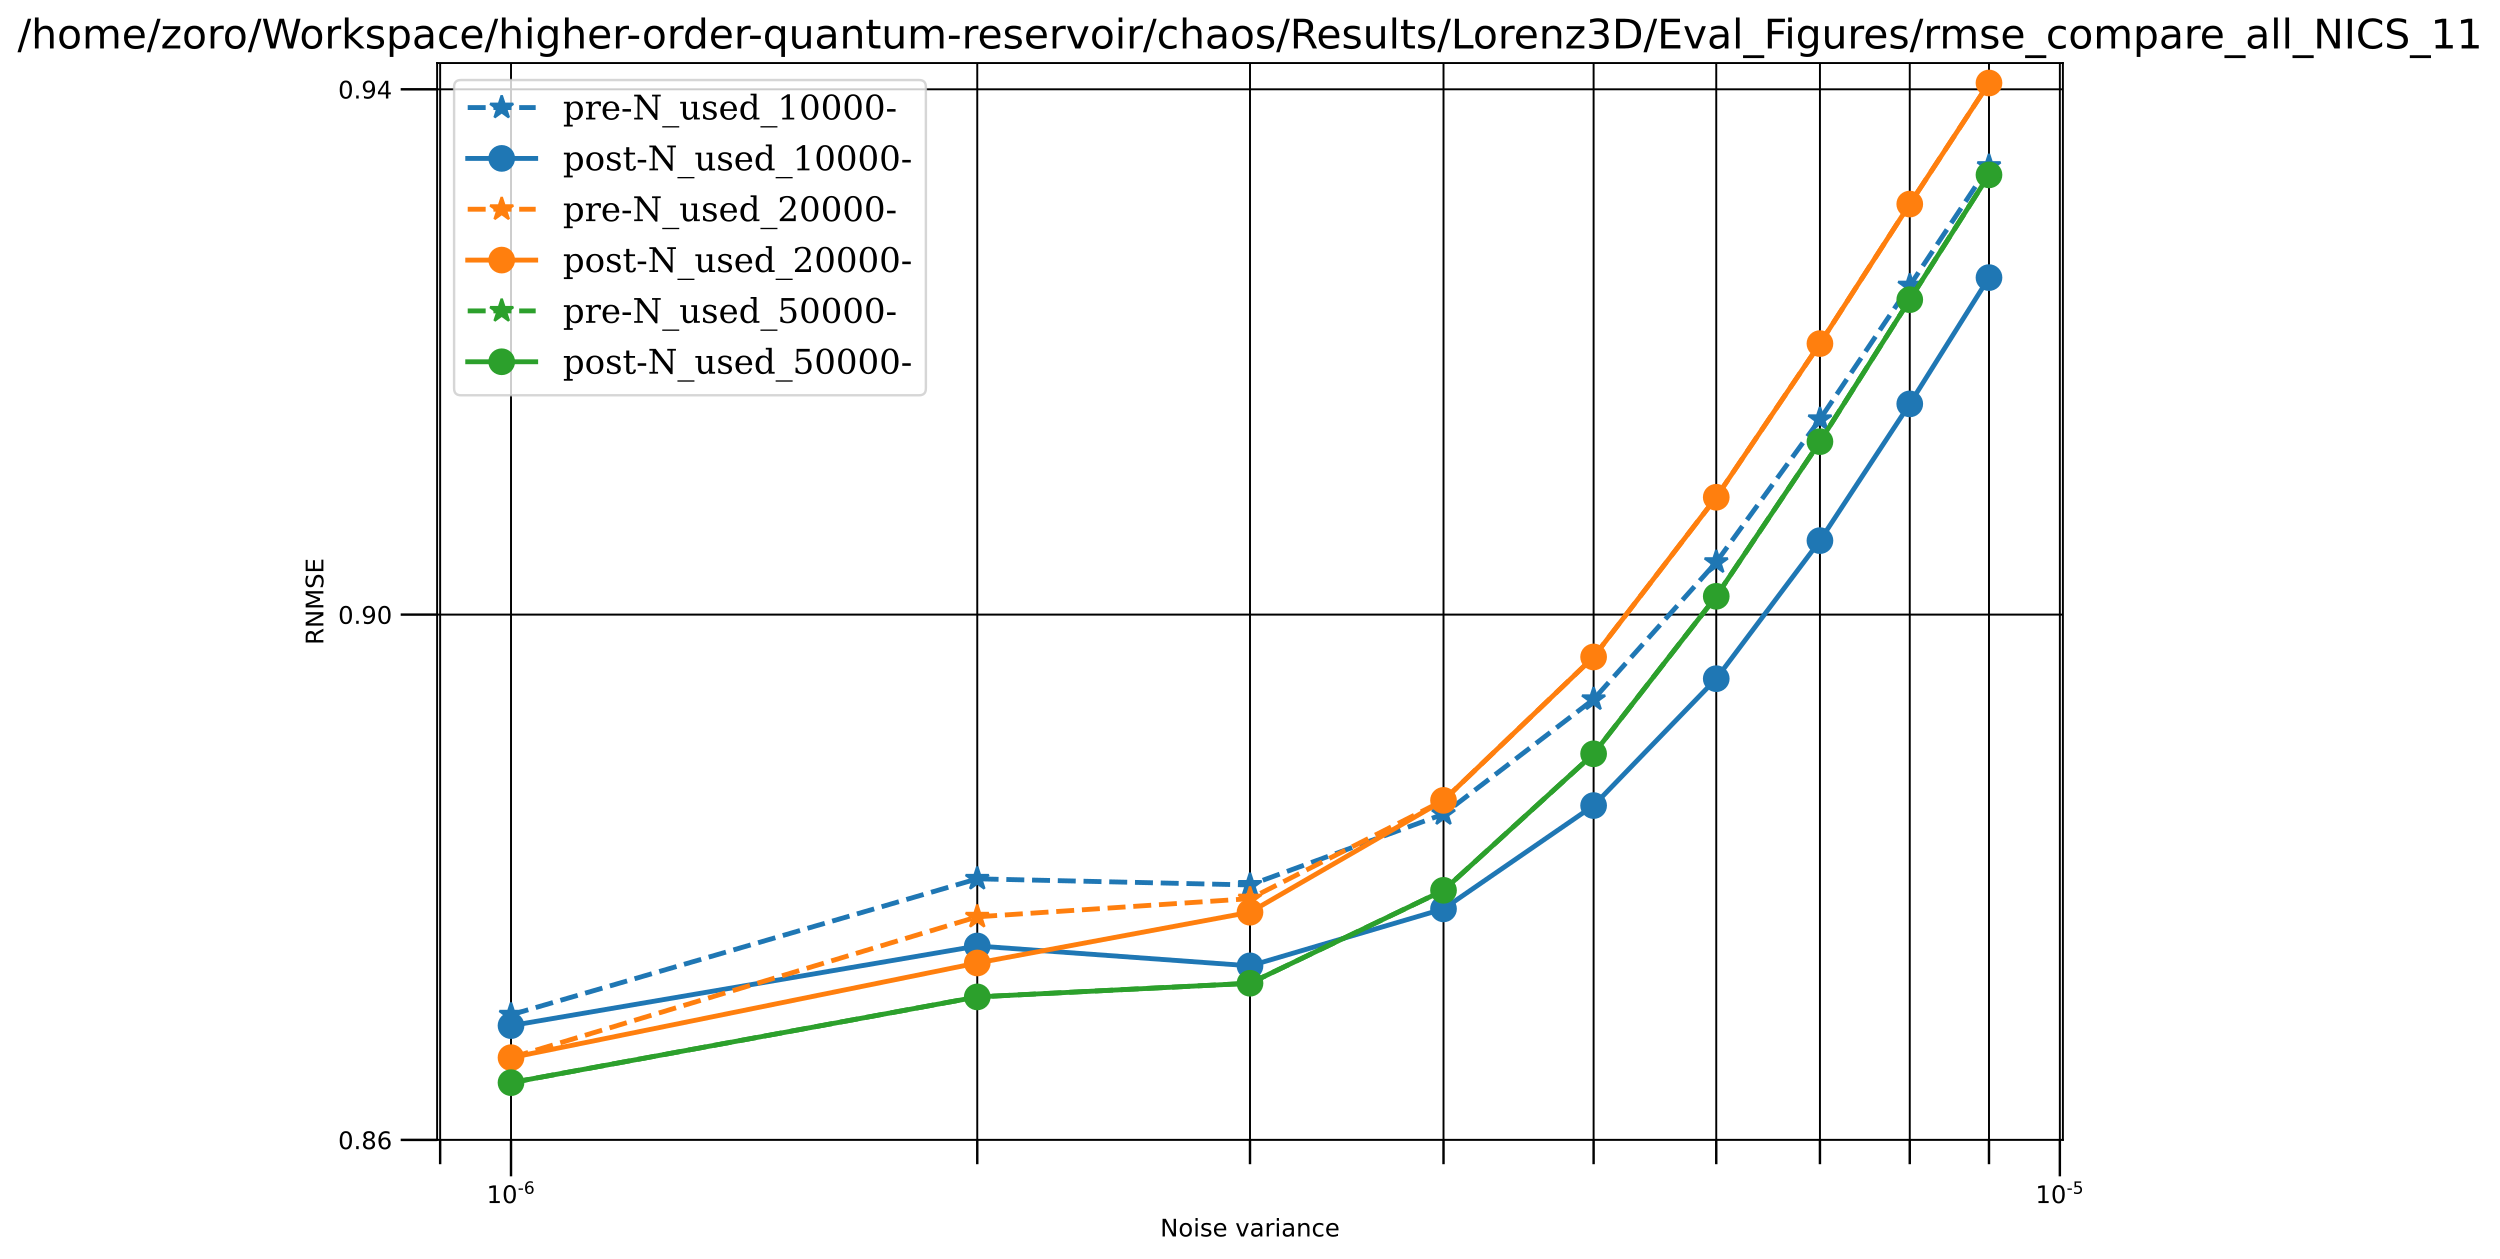 <?xml version="1.0" encoding="utf-8" standalone="no"?>
<!DOCTYPE svg PUBLIC "-//W3C//DTD SVG 1.1//EN"
  "http://www.w3.org/Graphics/SVG/1.1/DTD/svg11.dtd">
<!-- Created with matplotlib (https://matplotlib.org/) -->
<svg height="518.542pt" version="1.1" viewBox="0 0 1029.666 518.542" width="1029.666pt" xmlns="http://www.w3.org/2000/svg" xmlns:xlink="http://www.w3.org/1999/xlink">
 <defs>
  <style type="text/css">
*{stroke-linecap:butt;stroke-linejoin:round;}
  </style>
 </defs>
 <g id="figure_1">
  <g id="patch_1">
   <path d="M 0 518.542 
L 1029.666 518.542 
L 1029.666 0 
L 0 0 
z
" style="fill:#ffffff;"/>
  </g>
  <g id="axes_1">
   <g id="patch_2">
    <path d="M 180.033 469.485 
L 849.633 469.485 
L 849.633 25.965 
L 180.033 25.965 
z
" style="fill:#ffffff;"/>
   </g>
   <g id="matplotlib.axis_1">
    <g id="xtick_1">
     <g id="line2d_1">
      <path clip-path="url(#p8971795398)" d="M 210.469 469.485 
L 210.469 25.965 
" style="fill:none;stroke:#000000;stroke-linecap:square;stroke-width:0.8;"/>
     </g>
     <g id="line2d_2">
      <defs>
       <path d="M 0 0 
L 0 15 
" id="mf79ee8da2d" style="stroke:#000000;"/>
      </defs>
      <g>
       <use style="stroke:#000000;" x="210.469" xlink:href="#mf79ee8da2d" y="469.485"/>
      </g>
     </g>
     <g id="text_1">
      <!-- $\mathdefault{10^{-6}}$ -->
      <defs>
       <path d="M 12.406 8.297 
L 28.516 8.297 
L 28.516 63.922 
L 10.984 60.406 
L 10.984 69.391 
L 28.422 72.906 
L 38.281 72.906 
L 38.281 8.297 
L 54.391 8.297 
L 54.391 0 
L 12.406 0 
z
" id="DejaVuSans-49"/>
       <path d="M 31.781 66.406 
Q 24.172 66.406 20.328 58.906 
Q 16.5 51.422 16.5 36.375 
Q 16.5 21.391 20.328 13.891 
Q 24.172 6.391 31.781 6.391 
Q 39.453 6.391 43.281 13.891 
Q 47.125 21.391 47.125 36.375 
Q 47.125 51.422 43.281 58.906 
Q 39.453 66.406 31.781 66.406 
z
M 31.781 74.219 
Q 44.047 74.219 50.516 64.516 
Q 56.984 54.828 56.984 36.375 
Q 56.984 17.969 50.516 8.266 
Q 44.047 -1.422 31.781 -1.422 
Q 19.531 -1.422 13.062 8.266 
Q 6.594 17.969 6.594 36.375 
Q 6.594 54.828 13.062 64.516 
Q 19.531 74.219 31.781 74.219 
z
" id="DejaVuSans-48"/>
       <path d="M 4.891 31.391 
L 31.203 31.391 
L 31.203 23.391 
L 4.891 23.391 
z
" id="DejaVuSans-45"/>
       <path d="M 33.016 40.375 
Q 26.375 40.375 22.484 35.828 
Q 18.609 31.297 18.609 23.391 
Q 18.609 15.531 22.484 10.953 
Q 26.375 6.391 33.016 6.391 
Q 39.656 6.391 43.531 10.953 
Q 47.406 15.531 47.406 23.391 
Q 47.406 31.297 43.531 35.828 
Q 39.656 40.375 33.016 40.375 
z
M 52.594 71.297 
L 52.594 62.312 
Q 48.875 64.062 45.094 64.984 
Q 41.312 65.922 37.594 65.922 
Q 27.828 65.922 22.672 59.328 
Q 17.531 52.734 16.797 39.406 
Q 19.672 43.656 24.016 45.922 
Q 28.375 48.188 33.594 48.188 
Q 44.578 48.188 50.953 41.516 
Q 57.328 34.859 57.328 23.391 
Q 57.328 12.156 50.688 5.359 
Q 44.047 -1.422 33.016 -1.422 
Q 20.359 -1.422 13.672 8.266 
Q 6.984 17.969 6.984 36.375 
Q 6.984 53.656 15.188 63.938 
Q 23.391 74.219 37.203 74.219 
Q 40.922 74.219 44.703 73.484 
Q 48.484 72.75 52.594 71.297 
z
" id="DejaVuSans-54"/>
      </defs>
      <g transform="translate(200.419 495.584)scale(0.1 -0.1)">
       <use transform="translate(0 0.766)" xlink:href="#DejaVuSans-49"/>
       <use transform="translate(63.623 0.766)" xlink:href="#DejaVuSans-48"/>
       <use transform="translate(128.203 39.047)scale(0.7)" xlink:href="#DejaVuSans-45"/>
       <use transform="translate(153.462 39.047)scale(0.7)" xlink:href="#DejaVuSans-54"/>
      </g>
     </g>
    </g>
    <g id="xtick_2">
     <g id="line2d_3">
      <path clip-path="url(#p8971795398)" d="M 848.386 469.485 
L 848.386 25.965 
" style="fill:none;stroke:#000000;stroke-linecap:square;stroke-width:0.8;"/>
     </g>
     <g id="line2d_4">
      <g>
       <use style="stroke:#000000;" x="848.386" xlink:href="#mf79ee8da2d" y="469.485"/>
      </g>
     </g>
     <g id="text_2">
      <!-- $\mathdefault{10^{-5}}$ -->
      <defs>
       <path d="M 10.797 72.906 
L 49.516 72.906 
L 49.516 64.594 
L 19.828 64.594 
L 19.828 46.734 
Q 21.969 47.469 24.109 47.828 
Q 26.266 48.188 28.422 48.188 
Q 40.625 48.188 47.75 41.5 
Q 54.891 34.812 54.891 23.391 
Q 54.891 11.625 47.562 5.094 
Q 40.234 -1.422 26.906 -1.422 
Q 22.312 -1.422 17.547 -0.641 
Q 12.797 0.141 7.719 1.703 
L 7.719 11.625 
Q 12.109 9.234 16.797 8.062 
Q 21.484 6.891 26.703 6.891 
Q 35.156 6.891 40.078 11.328 
Q 45.016 15.766 45.016 23.391 
Q 45.016 31 40.078 35.438 
Q 35.156 39.891 26.703 39.891 
Q 22.75 39.891 18.812 39.016 
Q 14.891 38.141 10.797 36.281 
z
" id="DejaVuSans-53"/>
      </defs>
      <g transform="translate(838.336 495.584)scale(0.1 -0.1)">
       <use transform="translate(0 0.684)" xlink:href="#DejaVuSans-49"/>
       <use transform="translate(63.623 0.684)" xlink:href="#DejaVuSans-48"/>
       <use transform="translate(128.203 38.966)scale(0.7)" xlink:href="#DejaVuSans-45"/>
       <use transform="translate(153.462 38.966)scale(0.7)" xlink:href="#DejaVuSans-53"/>
      </g>
     </g>
    </g>
    <g id="xtick_3">
     <g id="line2d_5">
      <path clip-path="url(#p8971795398)" d="M 181.28 469.485 
L 181.28 25.965 
" style="fill:none;stroke:#000000;stroke-linecap:square;stroke-width:0.8;"/>
     </g>
     <g id="line2d_6">
      <defs>
       <path d="M 0 0 
L 0 10 
" id="m59d9bbc9e9" style="stroke:#000000;"/>
      </defs>
      <g>
       <use style="stroke:#000000;" x="181.28" xlink:href="#m59d9bbc9e9" y="469.485"/>
      </g>
     </g>
    </g>
    <g id="xtick_4">
     <g id="line2d_7">
      <path clip-path="url(#p8971795398)" d="M 402.501 469.485 
L 402.501 25.965 
" style="fill:none;stroke:#000000;stroke-linecap:square;stroke-width:0.8;"/>
     </g>
     <g id="line2d_8">
      <g>
       <use style="stroke:#000000;" x="402.501" xlink:href="#m59d9bbc9e9" y="469.485"/>
      </g>
     </g>
    </g>
    <g id="xtick_5">
     <g id="line2d_9">
      <path clip-path="url(#p8971795398)" d="M 514.833 469.485 
L 514.833 25.965 
" style="fill:none;stroke:#000000;stroke-linecap:square;stroke-width:0.8;"/>
     </g>
     <g id="line2d_10">
      <g>
       <use style="stroke:#000000;" x="514.833" xlink:href="#m59d9bbc9e9" y="469.485"/>
      </g>
     </g>
    </g>
    <g id="xtick_6">
     <g id="line2d_11">
      <path clip-path="url(#p8971795398)" d="M 594.534 469.485 
L 594.534 25.965 
" style="fill:none;stroke:#000000;stroke-linecap:square;stroke-width:0.8;"/>
     </g>
     <g id="line2d_12">
      <g>
       <use style="stroke:#000000;" x="594.534" xlink:href="#m59d9bbc9e9" y="469.485"/>
      </g>
     </g>
    </g>
    <g id="xtick_7">
     <g id="line2d_13">
      <path clip-path="url(#p8971795398)" d="M 656.354 469.485 
L 656.354 25.965 
" style="fill:none;stroke:#000000;stroke-linecap:square;stroke-width:0.8;"/>
     </g>
     <g id="line2d_14">
      <g>
       <use style="stroke:#000000;" x="656.354" xlink:href="#m59d9bbc9e9" y="469.485"/>
      </g>
     </g>
    </g>
    <g id="xtick_8">
     <g id="line2d_15">
      <path clip-path="url(#p8971795398)" d="M 706.865 469.485 
L 706.865 25.965 
" style="fill:none;stroke:#000000;stroke-linecap:square;stroke-width:0.8;"/>
     </g>
     <g id="line2d_16">
      <g>
       <use style="stroke:#000000;" x="706.865" xlink:href="#m59d9bbc9e9" y="469.485"/>
      </g>
     </g>
    </g>
    <g id="xtick_9">
     <g id="line2d_17">
      <path clip-path="url(#p8971795398)" d="M 749.572 469.485 
L 749.572 25.965 
" style="fill:none;stroke:#000000;stroke-linecap:square;stroke-width:0.8;"/>
     </g>
     <g id="line2d_18">
      <g>
       <use style="stroke:#000000;" x="749.572" xlink:href="#m59d9bbc9e9" y="469.485"/>
      </g>
     </g>
    </g>
    <g id="xtick_10">
     <g id="line2d_19">
      <path clip-path="url(#p8971795398)" d="M 786.566 469.485 
L 786.566 25.965 
" style="fill:none;stroke:#000000;stroke-linecap:square;stroke-width:0.8;"/>
     </g>
     <g id="line2d_20">
      <g>
       <use style="stroke:#000000;" x="786.566" xlink:href="#m59d9bbc9e9" y="469.485"/>
      </g>
     </g>
    </g>
    <g id="xtick_11">
     <g id="line2d_21">
      <path clip-path="url(#p8971795398)" d="M 819.197 469.485 
L 819.197 25.965 
" style="fill:none;stroke:#000000;stroke-linecap:square;stroke-width:0.8;"/>
     </g>
     <g id="line2d_22">
      <g>
       <use style="stroke:#000000;" x="819.197" xlink:href="#m59d9bbc9e9" y="469.485"/>
      </g>
     </g>
    </g>
    <g id="text_3">
     <!-- Noise variance -->
     <defs>
      <path d="M 9.812 72.906 
L 23.094 72.906 
L 55.422 11.922 
L 55.422 72.906 
L 64.984 72.906 
L 64.984 0 
L 51.703 0 
L 19.391 60.984 
L 19.391 0 
L 9.812 0 
z
" id="DejaVuSans-78"/>
      <path d="M 30.609 48.391 
Q 23.391 48.391 19.188 42.75 
Q 14.984 37.109 14.984 27.297 
Q 14.984 17.484 19.156 11.844 
Q 23.344 6.203 30.609 6.203 
Q 37.797 6.203 41.984 11.859 
Q 46.188 17.531 46.188 27.297 
Q 46.188 37.016 41.984 42.703 
Q 37.797 48.391 30.609 48.391 
z
M 30.609 56 
Q 42.328 56 49.016 48.375 
Q 55.719 40.766 55.719 27.297 
Q 55.719 13.875 49.016 6.219 
Q 42.328 -1.422 30.609 -1.422 
Q 18.844 -1.422 12.172 6.219 
Q 5.516 13.875 5.516 27.297 
Q 5.516 40.766 12.172 48.375 
Q 18.844 56 30.609 56 
z
" id="DejaVuSans-111"/>
      <path d="M 9.422 54.688 
L 18.406 54.688 
L 18.406 0 
L 9.422 0 
z
M 9.422 75.984 
L 18.406 75.984 
L 18.406 64.594 
L 9.422 64.594 
z
" id="DejaVuSans-105"/>
      <path d="M 44.281 53.078 
L 44.281 44.578 
Q 40.484 46.531 36.375 47.5 
Q 32.281 48.484 27.875 48.484 
Q 21.188 48.484 17.844 46.438 
Q 14.5 44.391 14.5 40.281 
Q 14.5 37.156 16.891 35.375 
Q 19.281 33.594 26.516 31.984 
L 29.594 31.297 
Q 39.156 29.25 43.188 25.516 
Q 47.219 21.781 47.219 15.094 
Q 47.219 7.469 41.188 3.016 
Q 35.156 -1.422 24.609 -1.422 
Q 20.219 -1.422 15.453 -0.562 
Q 10.688 0.297 5.422 2 
L 5.422 11.281 
Q 10.406 8.688 15.234 7.391 
Q 20.062 6.109 24.812 6.109 
Q 31.156 6.109 34.562 8.281 
Q 37.984 10.453 37.984 14.406 
Q 37.984 18.062 35.516 20.016 
Q 33.062 21.969 24.703 23.781 
L 21.578 24.516 
Q 13.234 26.266 9.516 29.906 
Q 5.812 33.547 5.812 39.891 
Q 5.812 47.609 11.281 51.797 
Q 16.75 56 26.812 56 
Q 31.781 56 36.172 55.266 
Q 40.578 54.547 44.281 53.078 
z
" id="DejaVuSans-115"/>
      <path d="M 56.203 29.594 
L 56.203 25.203 
L 14.891 25.203 
Q 15.484 15.922 20.484 11.062 
Q 25.484 6.203 34.422 6.203 
Q 39.594 6.203 44.453 7.469 
Q 49.312 8.734 54.109 11.281 
L 54.109 2.781 
Q 49.266 0.734 44.188 -0.344 
Q 39.109 -1.422 33.891 -1.422 
Q 20.797 -1.422 13.156 6.188 
Q 5.516 13.812 5.516 26.812 
Q 5.516 40.234 12.766 48.109 
Q 20.016 56 32.328 56 
Q 43.359 56 49.781 48.891 
Q 56.203 41.797 56.203 29.594 
z
M 47.219 32.234 
Q 47.125 39.594 43.094 43.984 
Q 39.062 48.391 32.422 48.391 
Q 24.906 48.391 20.391 44.141 
Q 15.875 39.891 15.188 32.172 
z
" id="DejaVuSans-101"/>
      <path id="DejaVuSans-32"/>
      <path d="M 2.984 54.688 
L 12.5 54.688 
L 29.594 8.797 
L 46.688 54.688 
L 56.203 54.688 
L 35.688 0 
L 23.484 0 
z
" id="DejaVuSans-118"/>
      <path d="M 34.281 27.484 
Q 23.391 27.484 19.188 25 
Q 14.984 22.516 14.984 16.5 
Q 14.984 11.719 18.141 8.906 
Q 21.297 6.109 26.703 6.109 
Q 34.188 6.109 38.703 11.406 
Q 43.219 16.703 43.219 25.484 
L 43.219 27.484 
z
M 52.203 31.203 
L 52.203 0 
L 43.219 0 
L 43.219 8.297 
Q 40.141 3.328 35.547 0.953 
Q 30.953 -1.422 24.312 -1.422 
Q 15.922 -1.422 10.953 3.297 
Q 6 8.016 6 15.922 
Q 6 25.141 12.172 29.828 
Q 18.359 34.516 30.609 34.516 
L 43.219 34.516 
L 43.219 35.406 
Q 43.219 41.609 39.141 45 
Q 35.062 48.391 27.688 48.391 
Q 23 48.391 18.547 47.266 
Q 14.109 46.141 10.016 43.891 
L 10.016 52.203 
Q 14.938 54.109 19.578 55.047 
Q 24.219 56 28.609 56 
Q 40.484 56 46.344 49.844 
Q 52.203 43.703 52.203 31.203 
z
" id="DejaVuSans-97"/>
      <path d="M 41.109 46.297 
Q 39.594 47.172 37.812 47.578 
Q 36.031 48 33.891 48 
Q 26.266 48 22.188 43.047 
Q 18.109 38.094 18.109 28.812 
L 18.109 0 
L 9.078 0 
L 9.078 54.688 
L 18.109 54.688 
L 18.109 46.188 
Q 20.953 51.172 25.484 53.578 
Q 30.031 56 36.531 56 
Q 37.453 56 38.578 55.875 
Q 39.703 55.766 41.062 55.516 
z
" id="DejaVuSans-114"/>
      <path d="M 54.891 33.016 
L 54.891 0 
L 45.906 0 
L 45.906 32.719 
Q 45.906 40.484 42.875 44.328 
Q 39.844 48.188 33.797 48.188 
Q 26.516 48.188 22.312 43.547 
Q 18.109 38.922 18.109 30.906 
L 18.109 0 
L 9.078 0 
L 9.078 54.688 
L 18.109 54.688 
L 18.109 46.188 
Q 21.344 51.125 25.703 53.562 
Q 30.078 56 35.797 56 
Q 45.219 56 50.047 50.172 
Q 54.891 44.344 54.891 33.016 
z
" id="DejaVuSans-110"/>
      <path d="M 48.781 52.594 
L 48.781 44.188 
Q 44.969 46.297 41.141 47.344 
Q 37.312 48.391 33.406 48.391 
Q 24.656 48.391 19.812 42.844 
Q 14.984 37.312 14.984 27.297 
Q 14.984 17.281 19.812 11.734 
Q 24.656 6.203 33.406 6.203 
Q 37.312 6.203 41.141 7.25 
Q 44.969 8.297 48.781 10.406 
L 48.781 2.094 
Q 45.016 0.344 40.984 -0.531 
Q 36.969 -1.422 32.422 -1.422 
Q 20.062 -1.422 12.781 6.344 
Q 5.516 14.109 5.516 27.297 
Q 5.516 40.672 12.859 48.328 
Q 20.219 56 33.016 56 
Q 37.156 56 41.109 55.141 
Q 45.062 54.297 48.781 52.594 
z
" id="DejaVuSans-99"/>
     </defs>
     <g transform="translate(477.847 509.262)scale(0.1 -0.1)">
      <use xlink:href="#DejaVuSans-78"/>
      <use x="74.805" xlink:href="#DejaVuSans-111"/>
      <use x="135.986" xlink:href="#DejaVuSans-105"/>
      <use x="163.77" xlink:href="#DejaVuSans-115"/>
      <use x="215.869" xlink:href="#DejaVuSans-101"/>
      <use x="277.393" xlink:href="#DejaVuSans-32"/>
      <use x="309.18" xlink:href="#DejaVuSans-118"/>
      <use x="368.359" xlink:href="#DejaVuSans-97"/>
      <use x="429.639" xlink:href="#DejaVuSans-114"/>
      <use x="470.752" xlink:href="#DejaVuSans-105"/>
      <use x="498.535" xlink:href="#DejaVuSans-97"/>
      <use x="559.814" xlink:href="#DejaVuSans-110"/>
      <use x="623.193" xlink:href="#DejaVuSans-99"/>
      <use x="678.174" xlink:href="#DejaVuSans-101"/>
     </g>
    </g>
   </g>
   <g id="matplotlib.axis_2">
    <g id="ytick_1">
     <g id="line2d_23">
      <path clip-path="url(#p8971795398)" d="M 180.033 469.485 
L 849.633 469.485 
" style="fill:none;stroke:#000000;stroke-linecap:square;stroke-width:0.8;"/>
     </g>
     <g id="line2d_24">
      <defs>
       <path d="M 0 0 
L -15 0 
" id="me513287f5c" style="stroke:#000000;"/>
      </defs>
      <g>
       <use style="stroke:#000000;" x="180.033" xlink:href="#me513287f5c" y="469.485"/>
      </g>
     </g>
     <g id="text_4">
      <!-- 0.86 -->
      <defs>
       <path d="M 10.688 12.406 
L 21 12.406 
L 21 0 
L 10.688 0 
z
" id="DejaVuSans-46"/>
       <path d="M 31.781 34.625 
Q 24.75 34.625 20.719 30.859 
Q 16.703 27.094 16.703 20.516 
Q 16.703 13.922 20.719 10.156 
Q 24.75 6.391 31.781 6.391 
Q 38.812 6.391 42.859 10.172 
Q 46.922 13.969 46.922 20.516 
Q 46.922 27.094 42.891 30.859 
Q 38.875 34.625 31.781 34.625 
z
M 21.922 38.812 
Q 15.578 40.375 12.031 44.719 
Q 8.5 49.078 8.5 55.328 
Q 8.5 64.062 14.719 69.141 
Q 20.953 74.219 31.781 74.219 
Q 42.672 74.219 48.875 69.141 
Q 55.078 64.062 55.078 55.328 
Q 55.078 49.078 51.531 44.719 
Q 48 40.375 41.703 38.812 
Q 48.828 37.156 52.797 32.312 
Q 56.781 27.484 56.781 20.516 
Q 56.781 9.906 50.312 4.234 
Q 43.844 -1.422 31.781 -1.422 
Q 19.734 -1.422 13.25 4.234 
Q 6.781 9.906 6.781 20.516 
Q 6.781 27.484 10.781 32.312 
Q 14.797 37.156 21.922 38.812 
z
M 18.312 54.391 
Q 18.312 48.734 21.844 45.562 
Q 25.391 42.391 31.781 42.391 
Q 38.141 42.391 41.719 45.562 
Q 45.312 48.734 45.312 54.391 
Q 45.312 60.062 41.719 63.234 
Q 38.141 66.406 31.781 66.406 
Q 25.391 66.406 21.844 63.234 
Q 18.312 60.062 18.312 54.391 
z
" id="DejaVuSans-56"/>
      </defs>
      <g transform="translate(139.267 473.285)scale(0.1 -0.1)">
       <use xlink:href="#DejaVuSans-48"/>
       <use x="63.623" xlink:href="#DejaVuSans-46"/>
       <use x="95.41" xlink:href="#DejaVuSans-56"/>
       <use x="159.033" xlink:href="#DejaVuSans-54"/>
      </g>
     </g>
    </g>
    <g id="ytick_2">
     <g id="line2d_25">
      <path clip-path="url(#p8971795398)" d="M 180.033 253.134 
L 849.633 253.134 
" style="fill:none;stroke:#000000;stroke-linecap:square;stroke-width:0.8;"/>
     </g>
     <g id="line2d_26">
      <g>
       <use style="stroke:#000000;" x="180.033" xlink:href="#me513287f5c" y="253.134"/>
      </g>
     </g>
     <g id="text_5">
      <!-- 0.90 -->
      <defs>
       <path d="M 10.984 1.516 
L 10.984 10.5 
Q 14.703 8.734 18.5 7.812 
Q 22.312 6.891 25.984 6.891 
Q 35.75 6.891 40.891 13.453 
Q 46.047 20.016 46.781 33.406 
Q 43.953 29.203 39.594 26.953 
Q 35.25 24.703 29.984 24.703 
Q 19.047 24.703 12.672 31.312 
Q 6.297 37.938 6.297 49.422 
Q 6.297 60.641 12.938 67.422 
Q 19.578 74.219 30.609 74.219 
Q 43.266 74.219 49.922 64.516 
Q 56.594 54.828 56.594 36.375 
Q 56.594 19.141 48.406 8.859 
Q 40.234 -1.422 26.422 -1.422 
Q 22.703 -1.422 18.891 -0.688 
Q 15.094 0.047 10.984 1.516 
z
M 30.609 32.422 
Q 37.25 32.422 41.125 36.953 
Q 45.016 41.5 45.016 49.422 
Q 45.016 57.281 41.125 61.844 
Q 37.25 66.406 30.609 66.406 
Q 23.969 66.406 20.094 61.844 
Q 16.219 57.281 16.219 49.422 
Q 16.219 41.5 20.094 36.953 
Q 23.969 32.422 30.609 32.422 
z
" id="DejaVuSans-57"/>
      </defs>
      <g transform="translate(139.267 256.933)scale(0.1 -0.1)">
       <use xlink:href="#DejaVuSans-48"/>
       <use x="63.623" xlink:href="#DejaVuSans-46"/>
       <use x="95.41" xlink:href="#DejaVuSans-57"/>
       <use x="159.033" xlink:href="#DejaVuSans-48"/>
      </g>
     </g>
    </g>
    <g id="ytick_3">
     <g id="line2d_27">
      <path clip-path="url(#p8971795398)" d="M 180.033 36.783 
L 849.633 36.783 
" style="fill:none;stroke:#000000;stroke-linecap:square;stroke-width:0.8;"/>
     </g>
     <g id="line2d_28">
      <g>
       <use style="stroke:#000000;" x="180.033" xlink:href="#me513287f5c" y="36.783"/>
      </g>
     </g>
     <g id="text_6">
      <!-- 0.94 -->
      <defs>
       <path d="M 37.797 64.312 
L 12.891 25.391 
L 37.797 25.391 
z
M 35.203 72.906 
L 47.609 72.906 
L 47.609 25.391 
L 58.016 25.391 
L 58.016 17.188 
L 47.609 17.188 
L 47.609 0 
L 37.797 0 
L 37.797 17.188 
L 4.891 17.188 
L 4.891 26.703 
z
" id="DejaVuSans-52"/>
      </defs>
      <g transform="translate(139.267 40.582)scale(0.1 -0.1)">
       <use xlink:href="#DejaVuSans-48"/>
       <use x="63.623" xlink:href="#DejaVuSans-46"/>
       <use x="95.41" xlink:href="#DejaVuSans-57"/>
       <use x="159.033" xlink:href="#DejaVuSans-52"/>
      </g>
     </g>
    </g>
    <g id="text_7">
     <!-- RNMSE -->
     <defs>
      <path d="M 44.391 34.188 
Q 47.562 33.109 50.562 29.594 
Q 53.562 26.078 56.594 19.922 
L 66.609 0 
L 56 0 
L 46.688 18.703 
Q 43.062 26.031 39.672 28.422 
Q 36.281 30.812 30.422 30.812 
L 19.672 30.812 
L 19.672 0 
L 9.812 0 
L 9.812 72.906 
L 32.078 72.906 
Q 44.578 72.906 50.734 67.672 
Q 56.891 62.453 56.891 51.906 
Q 56.891 45.016 53.688 40.469 
Q 50.484 35.938 44.391 34.188 
z
M 19.672 64.797 
L 19.672 38.922 
L 32.078 38.922 
Q 39.203 38.922 42.844 42.219 
Q 46.484 45.516 46.484 51.906 
Q 46.484 58.297 42.844 61.547 
Q 39.203 64.797 32.078 64.797 
z
" id="DejaVuSans-82"/>
      <path d="M 9.812 72.906 
L 24.516 72.906 
L 43.109 23.297 
L 61.812 72.906 
L 76.516 72.906 
L 76.516 0 
L 66.891 0 
L 66.891 64.016 
L 48.094 14.016 
L 38.188 14.016 
L 19.391 64.016 
L 19.391 0 
L 9.812 0 
z
" id="DejaVuSans-77"/>
      <path d="M 53.516 70.516 
L 53.516 60.891 
Q 47.906 63.578 42.922 64.891 
Q 37.938 66.219 33.297 66.219 
Q 25.25 66.219 20.875 63.094 
Q 16.5 59.969 16.5 54.203 
Q 16.5 49.359 19.406 46.891 
Q 22.312 44.438 30.422 42.922 
L 36.375 41.703 
Q 47.406 39.594 52.656 34.297 
Q 57.906 29 57.906 20.125 
Q 57.906 9.516 50.797 4.047 
Q 43.703 -1.422 29.984 -1.422 
Q 24.812 -1.422 18.969 -0.25 
Q 13.141 0.922 6.891 3.219 
L 6.891 13.375 
Q 12.891 10.016 18.656 8.297 
Q 24.422 6.594 29.984 6.594 
Q 38.422 6.594 43.016 9.906 
Q 47.609 13.234 47.609 19.391 
Q 47.609 24.75 44.312 27.781 
Q 41.016 30.812 33.5 32.328 
L 27.484 33.5 
Q 16.453 35.688 11.516 40.375 
Q 6.594 45.062 6.594 53.422 
Q 6.594 63.094 13.406 68.656 
Q 20.219 74.219 32.172 74.219 
Q 37.312 74.219 42.625 73.281 
Q 47.953 72.359 53.516 70.516 
z
" id="DejaVuSans-83"/>
      <path d="M 9.812 72.906 
L 55.906 72.906 
L 55.906 64.594 
L 19.672 64.594 
L 19.672 43.016 
L 54.391 43.016 
L 54.391 34.719 
L 19.672 34.719 
L 19.672 8.297 
L 56.781 8.297 
L 56.781 0 
L 9.812 0 
z
" id="DejaVuSans-69"/>
     </defs>
     <g transform="translate(133.188 265.588)rotate(-90)scale(0.1 -0.1)">
      <use xlink:href="#DejaVuSans-82"/>
      <use x="69.482" xlink:href="#DejaVuSans-78"/>
      <use x="144.287" xlink:href="#DejaVuSans-77"/>
      <use x="230.566" xlink:href="#DejaVuSans-83"/>
      <use x="294.043" xlink:href="#DejaVuSans-69"/>
     </g>
    </g>
   </g>
   <g id="line2d_29">
    <path clip-path="url(#p8971795398)" d="M 210.469 417.948 
L 402.501 361.96 
L 514.833 364.489 
L 594.534 335.292 
L 656.354 288.012 
L 706.865 231.545 
L 749.572 172.685 
L 786.566 117.639 
L 819.197 68.412 
" style="fill:none;stroke:#1f77b4;stroke-dasharray:7.4,3.2;stroke-dashoffset:0;stroke-width:2;"/>
    <defs>
     <path d="M 0 -5 
L -1.123 -1.545 
L -4.755 -1.545 
L -1.816 0.59 
L -2.939 4.045 
L -0 1.91 
L 2.939 4.045 
L 1.816 0.59 
L 4.755 -1.545 
L 1.123 -1.545 
z
" id="m672a57e7e4" style="stroke:#1f77b4;stroke-linejoin:bevel;"/>
    </defs>
    <g clip-path="url(#p8971795398)">
     <use style="fill:#1f77b4;stroke:#1f77b4;stroke-linejoin:bevel;" x="210.469" xlink:href="#m672a57e7e4" y="417.948"/>
     <use style="fill:#1f77b4;stroke:#1f77b4;stroke-linejoin:bevel;" x="402.501" xlink:href="#m672a57e7e4" y="361.96"/>
     <use style="fill:#1f77b4;stroke:#1f77b4;stroke-linejoin:bevel;" x="514.833" xlink:href="#m672a57e7e4" y="364.489"/>
     <use style="fill:#1f77b4;stroke:#1f77b4;stroke-linejoin:bevel;" x="594.534" xlink:href="#m672a57e7e4" y="335.292"/>
     <use style="fill:#1f77b4;stroke:#1f77b4;stroke-linejoin:bevel;" x="656.354" xlink:href="#m672a57e7e4" y="288.012"/>
     <use style="fill:#1f77b4;stroke:#1f77b4;stroke-linejoin:bevel;" x="706.865" xlink:href="#m672a57e7e4" y="231.545"/>
     <use style="fill:#1f77b4;stroke:#1f77b4;stroke-linejoin:bevel;" x="749.572" xlink:href="#m672a57e7e4" y="172.685"/>
     <use style="fill:#1f77b4;stroke:#1f77b4;stroke-linejoin:bevel;" x="786.566" xlink:href="#m672a57e7e4" y="117.639"/>
     <use style="fill:#1f77b4;stroke:#1f77b4;stroke-linejoin:bevel;" x="819.197" xlink:href="#m672a57e7e4" y="68.412"/>
    </g>
   </g>
   <g id="line2d_30">
    <path clip-path="url(#p8971795398)" d="M 210.469 422.421 
L 402.501 389.616 
L 514.833 397.804 
L 594.534 374.338 
L 656.354 331.787 
L 706.865 279.531 
L 749.572 222.664 
L 786.566 166.348 
L 819.197 114.334 
" style="fill:none;stroke:#1f77b4;stroke-linecap:square;stroke-width:2;"/>
    <defs>
     <path d="M 0 5 
C 1.326 5 2.598 4.473 3.536 3.536 
C 4.473 2.598 5 1.326 5 0 
C 5 -1.326 4.473 -2.598 3.536 -3.536 
C 2.598 -4.473 1.326 -5 0 -5 
C -1.326 -5 -2.598 -4.473 -3.536 -3.536 
C -4.473 -2.598 -5 -1.326 -5 0 
C -5 1.326 -4.473 2.598 -3.536 3.536 
C -2.598 4.473 -1.326 5 0 5 
z
" id="m3dc7cff0db" style="stroke:#1f77b4;"/>
    </defs>
    <g clip-path="url(#p8971795398)">
     <use style="fill:#1f77b4;stroke:#1f77b4;" x="210.469" xlink:href="#m3dc7cff0db" y="422.421"/>
     <use style="fill:#1f77b4;stroke:#1f77b4;" x="402.501" xlink:href="#m3dc7cff0db" y="389.616"/>
     <use style="fill:#1f77b4;stroke:#1f77b4;" x="514.833" xlink:href="#m3dc7cff0db" y="397.804"/>
     <use style="fill:#1f77b4;stroke:#1f77b4;" x="594.534" xlink:href="#m3dc7cff0db" y="374.338"/>
     <use style="fill:#1f77b4;stroke:#1f77b4;" x="656.354" xlink:href="#m3dc7cff0db" y="331.787"/>
     <use style="fill:#1f77b4;stroke:#1f77b4;" x="706.865" xlink:href="#m3dc7cff0db" y="279.531"/>
     <use style="fill:#1f77b4;stroke:#1f77b4;" x="749.572" xlink:href="#m3dc7cff0db" y="222.664"/>
     <use style="fill:#1f77b4;stroke:#1f77b4;" x="786.566" xlink:href="#m3dc7cff0db" y="166.348"/>
     <use style="fill:#1f77b4;stroke:#1f77b4;" x="819.197" xlink:href="#m3dc7cff0db" y="114.334"/>
    </g>
   </g>
   <g id="line2d_31">
    <path clip-path="url(#p8971795398)" d="M 210.469 435.614 
L 402.501 377.598 
L 514.833 370.126 
L 594.534 329.655 
L 656.354 270.579 
L 706.865 204.805 
L 749.572 141.515 
L 786.566 84.046 
L 819.197 34.183 
" style="fill:none;stroke:#ff7f0e;stroke-dasharray:7.4,3.2;stroke-dashoffset:0;stroke-width:2;"/>
    <defs>
     <path d="M 0 -5 
L -1.123 -1.545 
L -4.755 -1.545 
L -1.816 0.59 
L -2.939 4.045 
L -0 1.91 
L 2.939 4.045 
L 1.816 0.59 
L 4.755 -1.545 
L 1.123 -1.545 
z
" id="m520cc7beac" style="stroke:#ff7f0e;stroke-linejoin:bevel;"/>
    </defs>
    <g clip-path="url(#p8971795398)">
     <use style="fill:#ff7f0e;stroke:#ff7f0e;stroke-linejoin:bevel;" x="210.469" xlink:href="#m520cc7beac" y="435.614"/>
     <use style="fill:#ff7f0e;stroke:#ff7f0e;stroke-linejoin:bevel;" x="402.501" xlink:href="#m520cc7beac" y="377.598"/>
     <use style="fill:#ff7f0e;stroke:#ff7f0e;stroke-linejoin:bevel;" x="514.833" xlink:href="#m520cc7beac" y="370.126"/>
     <use style="fill:#ff7f0e;stroke:#ff7f0e;stroke-linejoin:bevel;" x="594.534" xlink:href="#m520cc7beac" y="329.655"/>
     <use style="fill:#ff7f0e;stroke:#ff7f0e;stroke-linejoin:bevel;" x="656.354" xlink:href="#m520cc7beac" y="270.579"/>
     <use style="fill:#ff7f0e;stroke:#ff7f0e;stroke-linejoin:bevel;" x="706.865" xlink:href="#m520cc7beac" y="204.805"/>
     <use style="fill:#ff7f0e;stroke:#ff7f0e;stroke-linejoin:bevel;" x="749.572" xlink:href="#m520cc7beac" y="141.515"/>
     <use style="fill:#ff7f0e;stroke:#ff7f0e;stroke-linejoin:bevel;" x="786.566" xlink:href="#m520cc7beac" y="84.046"/>
     <use style="fill:#ff7f0e;stroke:#ff7f0e;stroke-linejoin:bevel;" x="819.197" xlink:href="#m520cc7beac" y="34.183"/>
    </g>
   </g>
   <g id="line2d_32">
    <path clip-path="url(#p8971795398)" d="M 210.469 435.614 
L 402.501 396.619 
L 514.833 375.715 
L 594.534 329.655 
L 656.354 270.579 
L 706.865 204.805 
L 749.572 141.515 
L 786.566 84.046 
L 819.197 34.183 
" style="fill:none;stroke:#ff7f0e;stroke-linecap:square;stroke-width:2;"/>
    <defs>
     <path d="M 0 5 
C 1.326 5 2.598 4.473 3.536 3.536 
C 4.473 2.598 5 1.326 5 0 
C 5 -1.326 4.473 -2.598 3.536 -3.536 
C 2.598 -4.473 1.326 -5 0 -5 
C -1.326 -5 -2.598 -4.473 -3.536 -3.536 
C -4.473 -2.598 -5 -1.326 -5 0 
C -5 1.326 -4.473 2.598 -3.536 3.536 
C -2.598 4.473 -1.326 5 0 5 
z
" id="m9d92ffad8c" style="stroke:#ff7f0e;"/>
    </defs>
    <g clip-path="url(#p8971795398)">
     <use style="fill:#ff7f0e;stroke:#ff7f0e;" x="210.469" xlink:href="#m9d92ffad8c" y="435.614"/>
     <use style="fill:#ff7f0e;stroke:#ff7f0e;" x="402.501" xlink:href="#m9d92ffad8c" y="396.619"/>
     <use style="fill:#ff7f0e;stroke:#ff7f0e;" x="514.833" xlink:href="#m9d92ffad8c" y="375.715"/>
     <use style="fill:#ff7f0e;stroke:#ff7f0e;" x="594.534" xlink:href="#m9d92ffad8c" y="329.655"/>
     <use style="fill:#ff7f0e;stroke:#ff7f0e;" x="656.354" xlink:href="#m9d92ffad8c" y="270.579"/>
     <use style="fill:#ff7f0e;stroke:#ff7f0e;" x="706.865" xlink:href="#m9d92ffad8c" y="204.805"/>
     <use style="fill:#ff7f0e;stroke:#ff7f0e;" x="749.572" xlink:href="#m9d92ffad8c" y="141.515"/>
     <use style="fill:#ff7f0e;stroke:#ff7f0e;" x="786.566" xlink:href="#m9d92ffad8c" y="84.046"/>
     <use style="fill:#ff7f0e;stroke:#ff7f0e;" x="819.197" xlink:href="#m9d92ffad8c" y="34.183"/>
    </g>
   </g>
   <g id="line2d_33">
    <path clip-path="url(#p8971795398)" d="M 210.469 445.911 
L 402.501 410.593 
L 514.833 404.97 
L 594.534 366.696 
L 656.354 310.467 
L 706.865 245.602 
L 749.572 181.909 
L 786.566 123.429 
L 819.197 72.029 
" style="fill:none;stroke:#2ca02c;stroke-dasharray:7.4,3.2;stroke-dashoffset:0;stroke-width:2;"/>
    <defs>
     <path d="M 0 -5 
L -1.123 -1.545 
L -4.755 -1.545 
L -1.816 0.59 
L -2.939 4.045 
L -0 1.91 
L 2.939 4.045 
L 1.816 0.59 
L 4.755 -1.545 
L 1.123 -1.545 
z
" id="me62bcd1f58" style="stroke:#2ca02c;stroke-linejoin:bevel;"/>
    </defs>
    <g clip-path="url(#p8971795398)">
     <use style="fill:#2ca02c;stroke:#2ca02c;stroke-linejoin:bevel;" x="210.469" xlink:href="#me62bcd1f58" y="445.911"/>
     <use style="fill:#2ca02c;stroke:#2ca02c;stroke-linejoin:bevel;" x="402.501" xlink:href="#me62bcd1f58" y="410.593"/>
     <use style="fill:#2ca02c;stroke:#2ca02c;stroke-linejoin:bevel;" x="514.833" xlink:href="#me62bcd1f58" y="404.97"/>
     <use style="fill:#2ca02c;stroke:#2ca02c;stroke-linejoin:bevel;" x="594.534" xlink:href="#me62bcd1f58" y="366.696"/>
     <use style="fill:#2ca02c;stroke:#2ca02c;stroke-linejoin:bevel;" x="656.354" xlink:href="#me62bcd1f58" y="310.467"/>
     <use style="fill:#2ca02c;stroke:#2ca02c;stroke-linejoin:bevel;" x="706.865" xlink:href="#me62bcd1f58" y="245.602"/>
     <use style="fill:#2ca02c;stroke:#2ca02c;stroke-linejoin:bevel;" x="749.572" xlink:href="#me62bcd1f58" y="181.909"/>
     <use style="fill:#2ca02c;stroke:#2ca02c;stroke-linejoin:bevel;" x="786.566" xlink:href="#me62bcd1f58" y="123.429"/>
     <use style="fill:#2ca02c;stroke:#2ca02c;stroke-linejoin:bevel;" x="819.197" xlink:href="#me62bcd1f58" y="72.029"/>
    </g>
   </g>
   <g id="line2d_34">
    <path clip-path="url(#p8971795398)" d="M 210.469 445.911 
L 402.501 410.593 
L 514.833 404.97 
L 594.534 366.696 
L 656.354 310.467 
L 706.865 245.602 
L 749.572 181.909 
L 786.566 123.429 
L 819.197 72.029 
" style="fill:none;stroke:#2ca02c;stroke-linecap:square;stroke-width:2;"/>
    <defs>
     <path d="M 0 5 
C 1.326 5 2.598 4.473 3.536 3.536 
C 4.473 2.598 5 1.326 5 0 
C 5 -1.326 4.473 -2.598 3.536 -3.536 
C 2.598 -4.473 1.326 -5 0 -5 
C -1.326 -5 -2.598 -4.473 -3.536 -3.536 
C -4.473 -2.598 -5 -1.326 -5 0 
C -5 1.326 -4.473 2.598 -3.536 3.536 
C -2.598 4.473 -1.326 5 0 5 
z
" id="m6cd7b442c6" style="stroke:#2ca02c;"/>
    </defs>
    <g clip-path="url(#p8971795398)">
     <use style="fill:#2ca02c;stroke:#2ca02c;" x="210.469" xlink:href="#m6cd7b442c6" y="445.911"/>
     <use style="fill:#2ca02c;stroke:#2ca02c;" x="402.501" xlink:href="#m6cd7b442c6" y="410.593"/>
     <use style="fill:#2ca02c;stroke:#2ca02c;" x="514.833" xlink:href="#m6cd7b442c6" y="404.97"/>
     <use style="fill:#2ca02c;stroke:#2ca02c;" x="594.534" xlink:href="#m6cd7b442c6" y="366.696"/>
     <use style="fill:#2ca02c;stroke:#2ca02c;" x="656.354" xlink:href="#m6cd7b442c6" y="310.467"/>
     <use style="fill:#2ca02c;stroke:#2ca02c;" x="706.865" xlink:href="#m6cd7b442c6" y="245.602"/>
     <use style="fill:#2ca02c;stroke:#2ca02c;" x="749.572" xlink:href="#m6cd7b442c6" y="181.909"/>
     <use style="fill:#2ca02c;stroke:#2ca02c;" x="786.566" xlink:href="#m6cd7b442c6" y="123.429"/>
     <use style="fill:#2ca02c;stroke:#2ca02c;" x="819.197" xlink:href="#m6cd7b442c6" y="72.029"/>
    </g>
   </g>
   <g id="patch_3">
    <path d="M 180.033 469.485 
L 180.033 25.965 
" style="fill:none;stroke:#000000;stroke-linecap:square;stroke-linejoin:miter;stroke-width:0.8;"/>
   </g>
   <g id="patch_4">
    <path d="M 849.633 469.485 
L 849.633 25.965 
" style="fill:none;stroke:#000000;stroke-linecap:square;stroke-linejoin:miter;stroke-width:0.8;"/>
   </g>
   <g id="patch_5">
    <path d="M 180.033 469.485 
L 849.633 469.485 
" style="fill:none;stroke:#000000;stroke-linecap:square;stroke-linejoin:miter;stroke-width:0.8;"/>
   </g>
   <g id="patch_6">
    <path d="M 180.033 25.965 
L 849.633 25.965 
" style="fill:none;stroke:#000000;stroke-linecap:square;stroke-linejoin:miter;stroke-width:0.8;"/>
   </g>
   <g id="text_8">
    <!-- /home/zoro/Workspace/higher-order-quantum-reservoir/chaos/Results/Lorenz3D/Eval_Figures/rmse_compare_all_NICS_11 -->
    <defs>
     <path d="M 25.391 72.906 
L 33.688 72.906 
L 8.297 -9.281 
L 0 -9.281 
z
" id="DejaVuSans-47"/>
     <path d="M 54.891 33.016 
L 54.891 0 
L 45.906 0 
L 45.906 32.719 
Q 45.906 40.484 42.875 44.328 
Q 39.844 48.188 33.797 48.188 
Q 26.516 48.188 22.312 43.547 
Q 18.109 38.922 18.109 30.906 
L 18.109 0 
L 9.078 0 
L 9.078 75.984 
L 18.109 75.984 
L 18.109 46.188 
Q 21.344 51.125 25.703 53.562 
Q 30.078 56 35.797 56 
Q 45.219 56 50.047 50.172 
Q 54.891 44.344 54.891 33.016 
z
" id="DejaVuSans-104"/>
     <path d="M 52 44.188 
Q 55.375 50.25 60.062 53.125 
Q 64.75 56 71.094 56 
Q 79.641 56 84.281 50.016 
Q 88.922 44.047 88.922 33.016 
L 88.922 0 
L 79.891 0 
L 79.891 32.719 
Q 79.891 40.578 77.094 44.375 
Q 74.312 48.188 68.609 48.188 
Q 61.625 48.188 57.562 43.547 
Q 53.516 38.922 53.516 30.906 
L 53.516 0 
L 44.484 0 
L 44.484 32.719 
Q 44.484 40.625 41.703 44.406 
Q 38.922 48.188 33.109 48.188 
Q 26.219 48.188 22.156 43.531 
Q 18.109 38.875 18.109 30.906 
L 18.109 0 
L 9.078 0 
L 9.078 54.688 
L 18.109 54.688 
L 18.109 46.188 
Q 21.188 51.219 25.484 53.609 
Q 29.781 56 35.688 56 
Q 41.656 56 45.828 52.969 
Q 50 49.953 52 44.188 
z
" id="DejaVuSans-109"/>
     <path d="M 5.516 54.688 
L 48.188 54.688 
L 48.188 46.484 
L 14.406 7.172 
L 48.188 7.172 
L 48.188 0 
L 4.297 0 
L 4.297 8.203 
L 38.094 47.516 
L 5.516 47.516 
z
" id="DejaVuSans-122"/>
     <path d="M 3.328 72.906 
L 13.281 72.906 
L 28.609 11.281 
L 43.891 72.906 
L 54.984 72.906 
L 70.312 11.281 
L 85.594 72.906 
L 95.609 72.906 
L 77.297 0 
L 64.891 0 
L 49.516 63.281 
L 33.984 0 
L 21.578 0 
z
" id="DejaVuSans-87"/>
     <path d="M 9.078 75.984 
L 18.109 75.984 
L 18.109 31.109 
L 44.922 54.688 
L 56.391 54.688 
L 27.391 29.109 
L 57.625 0 
L 45.906 0 
L 18.109 26.703 
L 18.109 0 
L 9.078 0 
z
" id="DejaVuSans-107"/>
     <path d="M 18.109 8.203 
L 18.109 -20.797 
L 9.078 -20.797 
L 9.078 54.688 
L 18.109 54.688 
L 18.109 46.391 
Q 20.953 51.266 25.266 53.625 
Q 29.594 56 35.594 56 
Q 45.562 56 51.781 48.094 
Q 58.016 40.188 58.016 27.297 
Q 58.016 14.406 51.781 6.484 
Q 45.562 -1.422 35.594 -1.422 
Q 29.594 -1.422 25.266 0.953 
Q 20.953 3.328 18.109 8.203 
z
M 48.688 27.297 
Q 48.688 37.203 44.609 42.844 
Q 40.531 48.484 33.406 48.484 
Q 26.266 48.484 22.188 42.844 
Q 18.109 37.203 18.109 27.297 
Q 18.109 17.391 22.188 11.75 
Q 26.266 6.109 33.406 6.109 
Q 40.531 6.109 44.609 11.75 
Q 48.688 17.391 48.688 27.297 
z
" id="DejaVuSans-112"/>
     <path d="M 45.406 27.984 
Q 45.406 37.75 41.375 43.109 
Q 37.359 48.484 30.078 48.484 
Q 22.859 48.484 18.828 43.109 
Q 14.797 37.75 14.797 27.984 
Q 14.797 18.266 18.828 12.891 
Q 22.859 7.516 30.078 7.516 
Q 37.359 7.516 41.375 12.891 
Q 45.406 18.266 45.406 27.984 
z
M 54.391 6.781 
Q 54.391 -7.172 48.188 -13.984 
Q 42 -20.797 29.203 -20.797 
Q 24.469 -20.797 20.266 -20.094 
Q 16.062 -19.391 12.109 -17.922 
L 12.109 -9.188 
Q 16.062 -11.328 19.922 -12.344 
Q 23.781 -13.375 27.781 -13.375 
Q 36.625 -13.375 41.016 -8.766 
Q 45.406 -4.156 45.406 5.172 
L 45.406 9.625 
Q 42.625 4.781 38.281 2.391 
Q 33.938 0 27.875 0 
Q 17.828 0 11.672 7.656 
Q 5.516 15.328 5.516 27.984 
Q 5.516 40.672 11.672 48.328 
Q 17.828 56 27.875 56 
Q 33.938 56 38.281 53.609 
Q 42.625 51.219 45.406 46.391 
L 45.406 54.688 
L 54.391 54.688 
z
" id="DejaVuSans-103"/>
     <path d="M 45.406 46.391 
L 45.406 75.984 
L 54.391 75.984 
L 54.391 0 
L 45.406 0 
L 45.406 8.203 
Q 42.578 3.328 38.25 0.953 
Q 33.938 -1.422 27.875 -1.422 
Q 17.969 -1.422 11.734 6.484 
Q 5.516 14.406 5.516 27.297 
Q 5.516 40.188 11.734 48.094 
Q 17.969 56 27.875 56 
Q 33.938 56 38.25 53.625 
Q 42.578 51.266 45.406 46.391 
z
M 14.797 27.297 
Q 14.797 17.391 18.875 11.75 
Q 22.953 6.109 30.078 6.109 
Q 37.203 6.109 41.297 11.75 
Q 45.406 17.391 45.406 27.297 
Q 45.406 37.203 41.297 42.844 
Q 37.203 48.484 30.078 48.484 
Q 22.953 48.484 18.875 42.844 
Q 14.797 37.203 14.797 27.297 
z
" id="DejaVuSans-100"/>
     <path d="M 14.797 27.297 
Q 14.797 17.391 18.875 11.75 
Q 22.953 6.109 30.078 6.109 
Q 37.203 6.109 41.297 11.75 
Q 45.406 17.391 45.406 27.297 
Q 45.406 37.203 41.297 42.844 
Q 37.203 48.484 30.078 48.484 
Q 22.953 48.484 18.875 42.844 
Q 14.797 37.203 14.797 27.297 
z
M 45.406 8.203 
Q 42.578 3.328 38.25 0.953 
Q 33.938 -1.422 27.875 -1.422 
Q 17.969 -1.422 11.734 6.484 
Q 5.516 14.406 5.516 27.297 
Q 5.516 40.188 11.734 48.094 
Q 17.969 56 27.875 56 
Q 33.938 56 38.25 53.625 
Q 42.578 51.266 45.406 46.391 
L 45.406 54.688 
L 54.391 54.688 
L 54.391 -20.797 
L 45.406 -20.797 
z
" id="DejaVuSans-113"/>
     <path d="M 8.5 21.578 
L 8.5 54.688 
L 17.484 54.688 
L 17.484 21.922 
Q 17.484 14.156 20.5 10.266 
Q 23.531 6.391 29.594 6.391 
Q 36.859 6.391 41.078 11.031 
Q 45.312 15.672 45.312 23.688 
L 45.312 54.688 
L 54.297 54.688 
L 54.297 0 
L 45.312 0 
L 45.312 8.406 
Q 42.047 3.422 37.719 1 
Q 33.406 -1.422 27.688 -1.422 
Q 18.266 -1.422 13.375 4.438 
Q 8.5 10.297 8.5 21.578 
z
M 31.109 56 
z
" id="DejaVuSans-117"/>
     <path d="M 18.312 70.219 
L 18.312 54.688 
L 36.812 54.688 
L 36.812 47.703 
L 18.312 47.703 
L 18.312 18.016 
Q 18.312 11.328 20.141 9.422 
Q 21.969 7.516 27.594 7.516 
L 36.812 7.516 
L 36.812 0 
L 27.594 0 
Q 17.188 0 13.234 3.875 
Q 9.281 7.766 9.281 18.016 
L 9.281 47.703 
L 2.688 47.703 
L 2.688 54.688 
L 9.281 54.688 
L 9.281 70.219 
z
" id="DejaVuSans-116"/>
     <path d="M 9.422 75.984 
L 18.406 75.984 
L 18.406 0 
L 9.422 0 
z
" id="DejaVuSans-108"/>
     <path d="M 9.812 72.906 
L 19.672 72.906 
L 19.672 8.297 
L 55.172 8.297 
L 55.172 0 
L 9.812 0 
z
" id="DejaVuSans-76"/>
     <path d="M 40.578 39.312 
Q 47.656 37.797 51.625 33 
Q 55.609 28.219 55.609 21.188 
Q 55.609 10.406 48.188 4.484 
Q 40.766 -1.422 27.094 -1.422 
Q 22.516 -1.422 17.656 -0.516 
Q 12.797 0.391 7.625 2.203 
L 7.625 11.719 
Q 11.719 9.328 16.594 8.109 
Q 21.484 6.891 26.812 6.891 
Q 36.078 6.891 40.938 10.547 
Q 45.797 14.203 45.797 21.188 
Q 45.797 27.641 41.281 31.266 
Q 36.766 34.906 28.719 34.906 
L 20.219 34.906 
L 20.219 43.016 
L 29.109 43.016 
Q 36.375 43.016 40.234 45.922 
Q 44.094 48.828 44.094 54.297 
Q 44.094 59.906 40.109 62.906 
Q 36.141 65.922 28.719 65.922 
Q 24.656 65.922 20.016 65.031 
Q 15.375 64.156 9.812 62.312 
L 9.812 71.094 
Q 15.438 72.656 20.344 73.438 
Q 25.25 74.219 29.594 74.219 
Q 40.828 74.219 47.359 69.109 
Q 53.906 64.016 53.906 55.328 
Q 53.906 49.266 50.438 45.094 
Q 46.969 40.922 40.578 39.312 
z
" id="DejaVuSans-51"/>
     <path d="M 19.672 64.797 
L 19.672 8.109 
L 31.594 8.109 
Q 46.688 8.109 53.688 14.938 
Q 60.688 21.781 60.688 36.531 
Q 60.688 51.172 53.688 57.984 
Q 46.688 64.797 31.594 64.797 
z
M 9.812 72.906 
L 30.078 72.906 
Q 51.266 72.906 61.172 64.094 
Q 71.094 55.281 71.094 36.531 
Q 71.094 17.672 61.125 8.828 
Q 51.172 0 30.078 0 
L 9.812 0 
z
" id="DejaVuSans-68"/>
     <path d="M 50.984 -16.609 
L 50.984 -23.578 
L -0.984 -23.578 
L -0.984 -16.609 
z
" id="DejaVuSans-95"/>
     <path d="M 9.812 72.906 
L 51.703 72.906 
L 51.703 64.594 
L 19.672 64.594 
L 19.672 43.109 
L 48.578 43.109 
L 48.578 34.812 
L 19.672 34.812 
L 19.672 0 
L 9.812 0 
z
" id="DejaVuSans-70"/>
     <path d="M 9.812 72.906 
L 19.672 72.906 
L 19.672 0 
L 9.812 0 
z
" id="DejaVuSans-73"/>
     <path d="M 64.406 67.281 
L 64.406 56.891 
Q 59.422 61.531 53.781 63.812 
Q 48.141 66.109 41.797 66.109 
Q 29.297 66.109 22.656 58.469 
Q 16.016 50.828 16.016 36.375 
Q 16.016 21.969 22.656 14.328 
Q 29.297 6.688 41.797 6.688 
Q 48.141 6.688 53.781 8.984 
Q 59.422 11.281 64.406 15.922 
L 64.406 5.609 
Q 59.234 2.094 53.438 0.328 
Q 47.656 -1.422 41.219 -1.422 
Q 24.656 -1.422 15.125 8.703 
Q 5.609 18.844 5.609 36.375 
Q 5.609 53.953 15.125 64.078 
Q 24.656 74.219 41.219 74.219 
Q 47.75 74.219 53.531 72.484 
Q 59.328 70.75 64.406 67.281 
z
" id="DejaVuSans-67"/>
    </defs>
    <g transform="translate(7.2 19.965)scale(0.168 -0.168)">
     <use xlink:href="#DejaVuSans-47"/>
     <use x="33.691" xlink:href="#DejaVuSans-104"/>
     <use x="97.07" xlink:href="#DejaVuSans-111"/>
     <use x="158.252" xlink:href="#DejaVuSans-109"/>
     <use x="255.664" xlink:href="#DejaVuSans-101"/>
     <use x="317.188" xlink:href="#DejaVuSans-47"/>
     <use x="350.879" xlink:href="#DejaVuSans-122"/>
     <use x="403.369" xlink:href="#DejaVuSans-111"/>
     <use x="464.551" xlink:href="#DejaVuSans-114"/>
     <use x="503.414" xlink:href="#DejaVuSans-111"/>
     <use x="564.596" xlink:href="#DejaVuSans-47"/>
     <use x="598.287" xlink:href="#DejaVuSans-87"/>
     <use x="691.289" xlink:href="#DejaVuSans-111"/>
     <use x="752.471" xlink:href="#DejaVuSans-114"/>
     <use x="793.584" xlink:href="#DejaVuSans-107"/>
     <use x="851.494" xlink:href="#DejaVuSans-115"/>
     <use x="903.594" xlink:href="#DejaVuSans-112"/>
     <use x="967.07" xlink:href="#DejaVuSans-97"/>
     <use x="1028.35" xlink:href="#DejaVuSans-99"/>
     <use x="1083.33" xlink:href="#DejaVuSans-101"/>
     <use x="1144.854" xlink:href="#DejaVuSans-47"/>
     <use x="1178.545" xlink:href="#DejaVuSans-104"/>
     <use x="1241.924" xlink:href="#DejaVuSans-105"/>
     <use x="1269.707" xlink:href="#DejaVuSans-103"/>
     <use x="1333.184" xlink:href="#DejaVuSans-104"/>
     <use x="1396.562" xlink:href="#DejaVuSans-101"/>
     <use x="1458.086" xlink:href="#DejaVuSans-114"/>
     <use x="1492.824" xlink:href="#DejaVuSans-45"/>
     <use x="1530.783" xlink:href="#DejaVuSans-111"/>
     <use x="1591.965" xlink:href="#DejaVuSans-114"/>
     <use x="1631.328" xlink:href="#DejaVuSans-100"/>
     <use x="1694.805" xlink:href="#DejaVuSans-101"/>
     <use x="1756.328" xlink:href="#DejaVuSans-114"/>
     <use x="1791.066" xlink:href="#DejaVuSans-45"/>
     <use x="1827.15" xlink:href="#DejaVuSans-113"/>
     <use x="1890.627" xlink:href="#DejaVuSans-117"/>
     <use x="1954.006" xlink:href="#DejaVuSans-97"/>
     <use x="2015.285" xlink:href="#DejaVuSans-110"/>
     <use x="2078.664" xlink:href="#DejaVuSans-116"/>
     <use x="2117.873" xlink:href="#DejaVuSans-117"/>
     <use x="2181.252" xlink:href="#DejaVuSans-109"/>
     <use x="2278.664" xlink:href="#DejaVuSans-45"/>
     <use x="2314.748" xlink:href="#DejaVuSans-114"/>
     <use x="2353.611" xlink:href="#DejaVuSans-101"/>
     <use x="2415.135" xlink:href="#DejaVuSans-115"/>
     <use x="2467.234" xlink:href="#DejaVuSans-101"/>
     <use x="2528.758" xlink:href="#DejaVuSans-114"/>
     <use x="2569.871" xlink:href="#DejaVuSans-118"/>
     <use x="2629.051" xlink:href="#DejaVuSans-111"/>
     <use x="2690.232" xlink:href="#DejaVuSans-105"/>
     <use x="2718.016" xlink:href="#DejaVuSans-114"/>
     <use x="2759.129" xlink:href="#DejaVuSans-47"/>
     <use x="2792.82" xlink:href="#DejaVuSans-99"/>
     <use x="2847.801" xlink:href="#DejaVuSans-104"/>
     <use x="2911.18" xlink:href="#DejaVuSans-97"/>
     <use x="2972.459" xlink:href="#DejaVuSans-111"/>
     <use x="3033.641" xlink:href="#DejaVuSans-115"/>
     <use x="3085.74" xlink:href="#DejaVuSans-47"/>
     <use x="3119.432" xlink:href="#DejaVuSans-82"/>
     <use x="3184.414" xlink:href="#DejaVuSans-101"/>
     <use x="3245.938" xlink:href="#DejaVuSans-115"/>
     <use x="3298.037" xlink:href="#DejaVuSans-117"/>
     <use x="3361.416" xlink:href="#DejaVuSans-108"/>
     <use x="3389.199" xlink:href="#DejaVuSans-116"/>
     <use x="3428.408" xlink:href="#DejaVuSans-115"/>
     <use x="3480.508" xlink:href="#DejaVuSans-47"/>
     <use x="3514.199" xlink:href="#DejaVuSans-76"/>
     <use x="3568.162" xlink:href="#DejaVuSans-111"/>
     <use x="3629.344" xlink:href="#DejaVuSans-114"/>
     <use x="3668.207" xlink:href="#DejaVuSans-101"/>
     <use x="3729.73" xlink:href="#DejaVuSans-110"/>
     <use x="3793.109" xlink:href="#DejaVuSans-122"/>
     <use x="3845.6" xlink:href="#DejaVuSans-51"/>
     <use x="3909.223" xlink:href="#DejaVuSans-68"/>
     <use x="3986.225" xlink:href="#DejaVuSans-47"/>
     <use x="4019.916" xlink:href="#DejaVuSans-69"/>
     <use x="4083.1" xlink:href="#DejaVuSans-118"/>
     <use x="4142.279" xlink:href="#DejaVuSans-97"/>
     <use x="4203.559" xlink:href="#DejaVuSans-108"/>
     <use x="4231.342" xlink:href="#DejaVuSans-95"/>
     <use x="4281.342" xlink:href="#DejaVuSans-70"/>
     <use x="4331.611" xlink:href="#DejaVuSans-105"/>
     <use x="4359.395" xlink:href="#DejaVuSans-103"/>
     <use x="4422.871" xlink:href="#DejaVuSans-117"/>
     <use x="4486.25" xlink:href="#DejaVuSans-114"/>
     <use x="4525.113" xlink:href="#DejaVuSans-101"/>
     <use x="4586.637" xlink:href="#DejaVuSans-115"/>
     <use x="4638.736" xlink:href="#DejaVuSans-47"/>
     <use x="4672.428" xlink:href="#DejaVuSans-114"/>
     <use x="4711.791" xlink:href="#DejaVuSans-109"/>
     <use x="4809.203" xlink:href="#DejaVuSans-115"/>
     <use x="4861.303" xlink:href="#DejaVuSans-101"/>
     <use x="4922.826" xlink:href="#DejaVuSans-95"/>
     <use x="4972.826" xlink:href="#DejaVuSans-99"/>
     <use x="5027.807" xlink:href="#DejaVuSans-111"/>
     <use x="5088.988" xlink:href="#DejaVuSans-109"/>
     <use x="5186.4" xlink:href="#DejaVuSans-112"/>
     <use x="5249.877" xlink:href="#DejaVuSans-97"/>
     <use x="5311.156" xlink:href="#DejaVuSans-114"/>
     <use x="5350.02" xlink:href="#DejaVuSans-101"/>
     <use x="5411.543" xlink:href="#DejaVuSans-95"/>
     <use x="5461.543" xlink:href="#DejaVuSans-97"/>
     <use x="5522.822" xlink:href="#DejaVuSans-108"/>
     <use x="5550.605" xlink:href="#DejaVuSans-108"/>
     <use x="5578.389" xlink:href="#DejaVuSans-95"/>
     <use x="5628.389" xlink:href="#DejaVuSans-78"/>
     <use x="5703.193" xlink:href="#DejaVuSans-73"/>
     <use x="5732.686" xlink:href="#DejaVuSans-67"/>
     <use x="5802.51" xlink:href="#DejaVuSans-83"/>
     <use x="5865.986" xlink:href="#DejaVuSans-95"/>
     <use x="5915.986" xlink:href="#DejaVuSans-49"/>
     <use x="5979.609" xlink:href="#DejaVuSans-49"/>
    </g>
   </g>
   <g id="legend_1">
    <g id="patch_7">
     <path d="M 189.833 162.798 
L 378.533 162.798 
Q 381.333 162.798 381.333 159.998 
L 381.333 35.765 
Q 381.333 32.965 378.533 32.965 
L 189.833 32.965 
Q 187.033 32.965 187.033 35.765 
L 187.033 159.998 
Q 187.033 162.798 189.833 162.798 
z
" style="fill:#ffffff;opacity:0.8;stroke:#cccccc;stroke-linejoin:miter;"/>
    </g>
    <g id="line2d_35">
     <path d="M 192.633 44.303 
L 220.633 44.303 
" style="fill:none;stroke:#1f77b4;stroke-dasharray:7.4,3.2;stroke-dashoffset:0;stroke-width:2;"/>
    </g>
    <g id="line2d_36">
     <g>
      <use style="fill:#1f77b4;stroke:#1f77b4;stroke-linejoin:bevel;" x="206.633" xlink:href="#m672a57e7e4" y="44.303"/>
     </g>
    </g>
    <g id="text_9">
     <!-- pre-N_used_10000- -->
     <defs>
      <path d="M 20.516 28.516 
L 20.516 23.391 
Q 20.516 14.016 24.094 9.109 
Q 27.688 4.203 34.516 4.203 
Q 41.406 4.203 44.938 9.719 
Q 48.484 15.234 48.484 25.984 
Q 48.484 36.766 44.938 42.234 
Q 41.406 47.703 34.516 47.703 
Q 27.688 47.703 24.094 42.766 
Q 20.516 37.844 20.516 28.516 
z
M 11.531 46.688 
L 2.875 46.688 
L 2.875 51.906 
L 20.516 51.906 
L 20.516 43.797 
Q 23.141 48.688 27.219 51 
Q 31.297 53.328 37.312 53.328 
Q 46.875 53.328 52.922 45.75 
Q 58.984 38.188 58.984 25.984 
Q 58.984 13.766 52.922 6.172 
Q 46.875 -1.422 37.312 -1.422 
Q 31.297 -1.422 27.219 0.891 
Q 23.141 3.219 20.516 8.109 
L 20.516 -15.578 
L 29 -15.578 
L 29 -20.797 
L 2.875 -20.797 
L 2.875 -15.578 
L 11.531 -15.578 
z
" id="DejaVuSerif-112"/>
      <path d="M 47.797 52 
L 47.797 39.016 
L 42.625 39.016 
Q 42.391 42.875 40.484 44.781 
Q 38.578 46.688 34.906 46.688 
Q 28.266 46.688 24.719 42.094 
Q 21.188 37.5 21.188 28.906 
L 21.188 5.172 
L 31.594 5.172 
L 31.594 0 
L 4.109 0 
L 4.109 5.172 
L 12.203 5.172 
L 12.203 46.781 
L 3.609 46.781 
L 3.609 51.906 
L 21.188 51.906 
L 21.188 42.672 
Q 23.828 48.094 27.969 50.703 
Q 32.125 53.328 38.094 53.328 
Q 40.281 53.328 42.703 52.984 
Q 45.125 52.641 47.797 52 
z
" id="DejaVuSerif-114"/>
      <path d="M 54.203 25 
L 15.484 25 
L 15.484 24.609 
Q 15.484 14.109 19.438 8.766 
Q 23.391 3.422 31.109 3.422 
Q 37.016 3.422 40.797 6.516 
Q 44.578 9.625 46.094 15.719 
L 53.328 15.719 
Q 51.172 7.172 45.375 2.875 
Q 39.594 -1.422 30.172 -1.422 
Q 18.797 -1.422 11.891 6.078 
Q 4.984 13.578 4.984 25.984 
Q 4.984 38.281 11.766 45.797 
Q 18.562 53.328 29.594 53.328 
Q 41.359 53.328 47.656 46.062 
Q 53.953 38.812 54.203 25 
z
M 43.609 30.172 
Q 43.312 39.266 39.766 43.875 
Q 36.234 48.484 29.594 48.484 
Q 23.391 48.484 19.828 43.844 
Q 16.266 39.203 15.484 30.172 
z
" id="DejaVuSerif-101"/>
      <path d="M 4.391 30.609 
L 29.391 30.609 
L 29.391 23 
L 4.391 23 
z
" id="DejaVuSerif-45"/>
      <path d="M 4.891 0 
L 4.891 5.172 
L 14.703 5.172 
L 14.703 67.672 
L 4.891 67.672 
L 4.891 72.906 
L 23.578 72.906 
L 67.281 15.375 
L 67.281 67.672 
L 57.516 67.672 
L 57.516 72.906 
L 83.109 72.906 
L 83.109 67.672 
L 73.297 67.672 
L 73.297 -1.422 
L 67.391 -1.422 
L 20.703 60.016 
L 20.703 5.172 
L 30.516 5.172 
L 30.516 0 
z
" id="DejaVuSerif-78"/>
      <path d="M 50 -19.672 
L 50 -23.578 
L 0 -23.578 
L 0 -19.672 
z
" id="DejaVuSerif-95"/>
      <path d="M 35.406 51.906 
L 52.203 51.906 
L 52.203 5.172 
L 60.688 5.172 
L 60.688 0 
L 43.219 0 
L 43.219 9.188 
Q 40.719 4 36.766 1.281 
Q 32.812 -1.422 27.594 -1.422 
Q 18.953 -1.422 14.875 3.484 
Q 10.797 8.406 10.797 18.891 
L 10.797 46.688 
L 2.688 46.688 
L 2.688 51.906 
L 19.828 51.906 
L 19.828 21.688 
Q 19.828 12.203 22.141 8.688 
Q 24.469 5.172 30.422 5.172 
Q 36.672 5.172 39.938 9.766 
Q 43.219 14.359 43.219 23.094 
L 43.219 46.688 
L 35.406 46.688 
z
" id="DejaVuSerif-117"/>
      <path d="M 5.609 2.875 
L 5.609 14.984 
L 10.797 14.984 
Q 10.984 9.188 14.422 6.297 
Q 17.875 3.422 24.609 3.422 
Q 30.672 3.422 33.844 5.688 
Q 37.016 7.953 37.016 12.312 
Q 37.016 15.719 34.688 17.812 
Q 32.375 19.922 24.906 22.312 
L 18.406 24.516 
Q 11.719 26.656 8.719 29.875 
Q 5.719 33.109 5.719 38.094 
Q 5.719 45.219 10.938 49.266 
Q 16.156 53.328 25.391 53.328 
Q 29.5 53.328 34.031 52.25 
Q 38.578 51.172 43.406 49.125 
L 43.406 37.797 
L 38.234 37.797 
Q 38.031 42.828 34.703 45.656 
Q 31.391 48.484 25.688 48.484 
Q 20.016 48.484 17.109 46.484 
Q 14.203 44.484 14.203 40.484 
Q 14.203 37.203 16.406 35.219 
Q 18.609 33.25 25.203 31.203 
L 32.328 29 
Q 39.703 26.703 42.938 23.266 
Q 46.188 19.828 46.188 14.406 
Q 46.188 7.031 40.547 2.797 
Q 34.906 -1.422 25 -1.422 
Q 19.969 -1.422 15.188 -0.344 
Q 10.406 0.734 5.609 2.875 
z
" id="DejaVuSerif-115"/>
      <path d="M 52.484 5.172 
L 61.078 5.172 
L 61.078 0 
L 43.5 0 
L 43.5 8.109 
Q 40.875 3.219 36.797 0.891 
Q 32.719 -1.422 26.703 -1.422 
Q 17.141 -1.422 11.062 6.172 
Q 4.984 13.766 4.984 25.984 
Q 4.984 38.188 11.031 45.75 
Q 17.094 53.328 26.703 53.328 
Q 32.719 53.328 36.797 51 
Q 40.875 48.688 43.5 43.797 
L 43.5 70.797 
L 35.016 70.797 
L 35.016 75.984 
L 52.484 75.984 
z
M 43.5 23.391 
L 43.5 28.516 
Q 43.5 37.844 39.906 42.766 
Q 36.328 47.703 29.5 47.703 
Q 22.562 47.703 19.016 42.234 
Q 15.484 36.766 15.484 25.984 
Q 15.484 15.234 19.016 9.719 
Q 22.562 4.203 29.5 4.203 
Q 36.328 4.203 39.906 9.109 
Q 43.5 14.016 43.5 23.391 
z
" id="DejaVuSerif-100"/>
      <path d="M 14.203 0 
L 14.203 5.172 
L 26.906 5.172 
L 26.906 65.828 
L 12.203 56.297 
L 12.203 62.703 
L 29.984 74.219 
L 36.719 74.219 
L 36.719 5.172 
L 49.422 5.172 
L 49.422 0 
z
" id="DejaVuSerif-49"/>
      <path d="M 31.781 3.422 
Q 39.266 3.422 42.969 11.625 
Q 46.688 19.828 46.688 36.375 
Q 46.688 52.984 42.969 61.188 
Q 39.266 69.391 31.781 69.391 
Q 24.312 69.391 20.594 61.188 
Q 16.891 52.984 16.891 36.375 
Q 16.891 19.828 20.594 11.625 
Q 24.312 3.422 31.781 3.422 
z
M 31.781 -1.422 
Q 19.922 -1.422 13.25 8.531 
Q 6.594 18.5 6.594 36.375 
Q 6.594 54.297 13.25 64.25 
Q 19.922 74.219 31.781 74.219 
Q 43.703 74.219 50.344 64.25 
Q 56.984 54.297 56.984 36.375 
Q 56.984 18.5 50.344 8.531 
Q 43.703 -1.422 31.781 -1.422 
z
" id="DejaVuSerif-48"/>
     </defs>
     <g transform="translate(231.833 49.203)scale(0.14 -0.14)">
      <use xlink:href="#DejaVuSerif-112"/>
      <use x="64.014" xlink:href="#DejaVuSerif-114"/>
      <use x="111.816" xlink:href="#DejaVuSerif-101"/>
      <use x="170.996" xlink:href="#DejaVuSerif-45"/>
      <use x="204.785" xlink:href="#DejaVuSerif-78"/>
      <use x="292.285" xlink:href="#DejaVuSerif-95"/>
      <use x="342.285" xlink:href="#DejaVuSerif-117"/>
      <use x="406.689" xlink:href="#DejaVuSerif-115"/>
      <use x="458.008" xlink:href="#DejaVuSerif-101"/>
      <use x="517.188" xlink:href="#DejaVuSerif-100"/>
      <use x="581.201" xlink:href="#DejaVuSerif-95"/>
      <use x="631.201" xlink:href="#DejaVuSerif-49"/>
      <use x="694.824" xlink:href="#DejaVuSerif-48"/>
      <use x="758.447" xlink:href="#DejaVuSerif-48"/>
      <use x="822.07" xlink:href="#DejaVuSerif-48"/>
      <use x="885.693" xlink:href="#DejaVuSerif-48"/>
      <use x="949.316" xlink:href="#DejaVuSerif-45"/>
     </g>
    </g>
    <g id="line2d_37">
     <path d="M 192.633 65.242 
L 220.633 65.242 
" style="fill:none;stroke:#1f77b4;stroke-linecap:square;stroke-width:2;"/>
    </g>
    <g id="line2d_38">
     <g>
      <use style="fill:#1f77b4;stroke:#1f77b4;" x="206.633" xlink:href="#m3dc7cff0db" y="65.242"/>
     </g>
    </g>
    <g id="text_10">
     <!-- post-N_used_10000- -->
     <defs>
      <path d="M 30.078 3.422 
Q 37.312 3.422 40.984 9.125 
Q 44.672 14.844 44.672 25.984 
Q 44.672 37.109 40.984 42.797 
Q 37.312 48.484 30.078 48.484 
Q 22.859 48.484 19.172 42.797 
Q 15.484 37.109 15.484 25.984 
Q 15.484 14.844 19.188 9.125 
Q 22.906 3.422 30.078 3.422 
z
M 30.078 -1.422 
Q 18.75 -1.422 11.859 6.078 
Q 4.984 13.578 4.984 25.984 
Q 4.984 38.375 11.844 45.844 
Q 18.703 53.328 30.078 53.328 
Q 41.453 53.328 48.312 45.844 
Q 55.172 38.375 55.172 25.984 
Q 55.172 13.578 48.312 6.078 
Q 41.453 -1.422 30.078 -1.422 
z
" id="DejaVuSerif-111"/>
      <path d="M 10.797 46.688 
L 2.875 46.688 
L 2.875 51.906 
L 10.797 51.906 
L 10.797 68.016 
L 19.828 68.016 
L 19.828 51.906 
L 36.719 51.906 
L 36.719 46.688 
L 19.828 46.688 
L 19.828 13.719 
Q 19.828 7.125 21.094 5.266 
Q 22.359 3.422 25.781 3.422 
Q 29.297 3.422 30.906 5.484 
Q 32.516 7.562 32.625 12.203 
L 39.406 12.203 
Q 39.016 5.125 35.547 1.844 
Q 32.078 -1.422 25 -1.422 
Q 17.234 -1.422 14.016 2.016 
Q 10.797 5.469 10.797 13.719 
z
" id="DejaVuSerif-116"/>
     </defs>
     <g transform="translate(231.833 70.142)scale(0.14 -0.14)">
      <use xlink:href="#DejaVuSerif-112"/>
      <use x="64.014" xlink:href="#DejaVuSerif-111"/>
      <use x="124.219" xlink:href="#DejaVuSerif-115"/>
      <use x="175.537" xlink:href="#DejaVuSerif-116"/>
      <use x="215.723" xlink:href="#DejaVuSerif-45"/>
      <use x="249.512" xlink:href="#DejaVuSerif-78"/>
      <use x="337.012" xlink:href="#DejaVuSerif-95"/>
      <use x="387.012" xlink:href="#DejaVuSerif-117"/>
      <use x="451.416" xlink:href="#DejaVuSerif-115"/>
      <use x="502.734" xlink:href="#DejaVuSerif-101"/>
      <use x="561.914" xlink:href="#DejaVuSerif-100"/>
      <use x="625.928" xlink:href="#DejaVuSerif-95"/>
      <use x="675.928" xlink:href="#DejaVuSerif-49"/>
      <use x="739.551" xlink:href="#DejaVuSerif-48"/>
      <use x="803.174" xlink:href="#DejaVuSerif-48"/>
      <use x="866.797" xlink:href="#DejaVuSerif-48"/>
      <use x="930.42" xlink:href="#DejaVuSerif-48"/>
      <use x="994.043" xlink:href="#DejaVuSerif-45"/>
     </g>
    </g>
    <g id="line2d_39">
     <path d="M 192.633 86.181 
L 220.633 86.181 
" style="fill:none;stroke:#ff7f0e;stroke-dasharray:7.4,3.2;stroke-dashoffset:0;stroke-width:2;"/>
    </g>
    <g id="line2d_40">
     <g>
      <use style="fill:#ff7f0e;stroke:#ff7f0e;stroke-linejoin:bevel;" x="206.633" xlink:href="#m520cc7beac" y="86.181"/>
     </g>
    </g>
    <g id="text_11">
     <!-- pre-N_used_20000- -->
     <defs>
      <path d="M 12.797 55.516 
L 7.328 55.516 
L 7.328 68.5 
Q 12.547 71.297 17.844 72.75 
Q 23.141 74.219 28.219 74.219 
Q 39.594 74.219 46.188 68.703 
Q 52.781 63.188 52.781 53.719 
Q 52.781 43.016 37.844 28.125 
Q 36.672 27 36.078 26.422 
L 17.672 8.016 
L 48.094 8.016 
L 48.094 17 
L 53.812 17 
L 53.812 0 
L 6.781 0 
L 6.781 5.328 
L 28.906 27.391 
Q 36.234 34.719 39.359 40.844 
Q 42.484 46.969 42.484 53.719 
Q 42.484 61.078 38.641 65.234 
Q 34.812 69.391 28.078 69.391 
Q 21.094 69.391 17.281 65.922 
Q 13.484 62.453 12.797 55.516 
z
" id="DejaVuSerif-50"/>
     </defs>
     <g transform="translate(231.833 91.081)scale(0.14 -0.14)">
      <use xlink:href="#DejaVuSerif-112"/>
      <use x="64.014" xlink:href="#DejaVuSerif-114"/>
      <use x="111.816" xlink:href="#DejaVuSerif-101"/>
      <use x="170.996" xlink:href="#DejaVuSerif-45"/>
      <use x="204.785" xlink:href="#DejaVuSerif-78"/>
      <use x="292.285" xlink:href="#DejaVuSerif-95"/>
      <use x="342.285" xlink:href="#DejaVuSerif-117"/>
      <use x="406.689" xlink:href="#DejaVuSerif-115"/>
      <use x="458.008" xlink:href="#DejaVuSerif-101"/>
      <use x="517.188" xlink:href="#DejaVuSerif-100"/>
      <use x="581.201" xlink:href="#DejaVuSerif-95"/>
      <use x="631.201" xlink:href="#DejaVuSerif-50"/>
      <use x="694.824" xlink:href="#DejaVuSerif-48"/>
      <use x="758.447" xlink:href="#DejaVuSerif-48"/>
      <use x="822.07" xlink:href="#DejaVuSerif-48"/>
      <use x="885.693" xlink:href="#DejaVuSerif-48"/>
      <use x="949.316" xlink:href="#DejaVuSerif-45"/>
     </g>
    </g>
    <g id="line2d_41">
     <path d="M 192.633 107.119 
L 220.633 107.119 
" style="fill:none;stroke:#ff7f0e;stroke-linecap:square;stroke-width:2;"/>
    </g>
    <g id="line2d_42">
     <g>
      <use style="fill:#ff7f0e;stroke:#ff7f0e;" x="206.633" xlink:href="#m9d92ffad8c" y="107.119"/>
     </g>
    </g>
    <g id="text_12">
     <!-- post-N_used_20000- -->
     <g transform="translate(231.833 112.019)scale(0.14 -0.14)">
      <use xlink:href="#DejaVuSerif-112"/>
      <use x="64.014" xlink:href="#DejaVuSerif-111"/>
      <use x="124.219" xlink:href="#DejaVuSerif-115"/>
      <use x="175.537" xlink:href="#DejaVuSerif-116"/>
      <use x="215.723" xlink:href="#DejaVuSerif-45"/>
      <use x="249.512" xlink:href="#DejaVuSerif-78"/>
      <use x="337.012" xlink:href="#DejaVuSerif-95"/>
      <use x="387.012" xlink:href="#DejaVuSerif-117"/>
      <use x="451.416" xlink:href="#DejaVuSerif-115"/>
      <use x="502.734" xlink:href="#DejaVuSerif-101"/>
      <use x="561.914" xlink:href="#DejaVuSerif-100"/>
      <use x="625.928" xlink:href="#DejaVuSerif-95"/>
      <use x="675.928" xlink:href="#DejaVuSerif-50"/>
      <use x="739.551" xlink:href="#DejaVuSerif-48"/>
      <use x="803.174" xlink:href="#DejaVuSerif-48"/>
      <use x="866.797" xlink:href="#DejaVuSerif-48"/>
      <use x="930.42" xlink:href="#DejaVuSerif-48"/>
      <use x="994.043" xlink:href="#DejaVuSerif-45"/>
     </g>
    </g>
    <g id="line2d_43">
     <path d="M 192.633 128.058 
L 220.633 128.058 
" style="fill:none;stroke:#2ca02c;stroke-dasharray:7.4,3.2;stroke-dashoffset:0;stroke-width:2;"/>
    </g>
    <g id="line2d_44">
     <g>
      <use style="fill:#2ca02c;stroke:#2ca02c;stroke-linejoin:bevel;" x="206.633" xlink:href="#me62bcd1f58" y="128.058"/>
     </g>
    </g>
    <g id="text_13">
     <!-- pre-N_used_50000- -->
     <defs>
      <path d="M 50.297 72.906 
L 50.297 64.891 
L 16.891 64.891 
L 16.891 44 
Q 19.438 45.75 22.828 46.625 
Q 26.219 47.516 30.422 47.516 
Q 42.234 47.516 49.062 40.969 
Q 55.906 34.422 55.906 23.094 
Q 55.906 11.531 49 5.047 
Q 42.094 -1.422 29.594 -1.422 
Q 24.562 -1.422 19.281 -0.188 
Q 14.016 1.031 8.5 3.516 
L 8.5 17.672 
L 14.016 17.672 
Q 14.453 10.75 18.422 7.078 
Q 22.406 3.422 29.594 3.422 
Q 37.312 3.422 41.453 8.5 
Q 45.609 13.578 45.609 23.094 
Q 45.609 32.562 41.484 37.609 
Q 37.359 42.672 29.594 42.672 
Q 25.203 42.672 21.844 41.109 
Q 18.5 39.547 15.922 36.281 
L 11.719 36.281 
L 11.719 72.906 
z
" id="DejaVuSerif-53"/>
     </defs>
     <g transform="translate(231.833 132.958)scale(0.14 -0.14)">
      <use xlink:href="#DejaVuSerif-112"/>
      <use x="64.014" xlink:href="#DejaVuSerif-114"/>
      <use x="111.816" xlink:href="#DejaVuSerif-101"/>
      <use x="170.996" xlink:href="#DejaVuSerif-45"/>
      <use x="204.785" xlink:href="#DejaVuSerif-78"/>
      <use x="292.285" xlink:href="#DejaVuSerif-95"/>
      <use x="342.285" xlink:href="#DejaVuSerif-117"/>
      <use x="406.689" xlink:href="#DejaVuSerif-115"/>
      <use x="458.008" xlink:href="#DejaVuSerif-101"/>
      <use x="517.188" xlink:href="#DejaVuSerif-100"/>
      <use x="581.201" xlink:href="#DejaVuSerif-95"/>
      <use x="631.201" xlink:href="#DejaVuSerif-53"/>
      <use x="694.824" xlink:href="#DejaVuSerif-48"/>
      <use x="758.447" xlink:href="#DejaVuSerif-48"/>
      <use x="822.07" xlink:href="#DejaVuSerif-48"/>
      <use x="885.693" xlink:href="#DejaVuSerif-48"/>
      <use x="949.316" xlink:href="#DejaVuSerif-45"/>
     </g>
    </g>
    <g id="line2d_45">
     <path d="M 192.633 148.997 
L 220.633 148.997 
" style="fill:none;stroke:#2ca02c;stroke-linecap:square;stroke-width:2;"/>
    </g>
    <g id="line2d_46">
     <g>
      <use style="fill:#2ca02c;stroke:#2ca02c;" x="206.633" xlink:href="#m6cd7b442c6" y="148.997"/>
     </g>
    </g>
    <g id="text_14">
     <!-- post-N_used_50000- -->
     <g transform="translate(231.833 153.897)scale(0.14 -0.14)">
      <use xlink:href="#DejaVuSerif-112"/>
      <use x="64.014" xlink:href="#DejaVuSerif-111"/>
      <use x="124.219" xlink:href="#DejaVuSerif-115"/>
      <use x="175.537" xlink:href="#DejaVuSerif-116"/>
      <use x="215.723" xlink:href="#DejaVuSerif-45"/>
      <use x="249.512" xlink:href="#DejaVuSerif-78"/>
      <use x="337.012" xlink:href="#DejaVuSerif-95"/>
      <use x="387.012" xlink:href="#DejaVuSerif-117"/>
      <use x="451.416" xlink:href="#DejaVuSerif-115"/>
      <use x="502.734" xlink:href="#DejaVuSerif-101"/>
      <use x="561.914" xlink:href="#DejaVuSerif-100"/>
      <use x="625.928" xlink:href="#DejaVuSerif-95"/>
      <use x="675.928" xlink:href="#DejaVuSerif-53"/>
      <use x="739.551" xlink:href="#DejaVuSerif-48"/>
      <use x="803.174" xlink:href="#DejaVuSerif-48"/>
      <use x="866.797" xlink:href="#DejaVuSerif-48"/>
      <use x="930.42" xlink:href="#DejaVuSerif-48"/>
      <use x="994.043" xlink:href="#DejaVuSerif-45"/>
     </g>
    </g>
   </g>
  </g>
 </g>
 <defs>
  <clipPath id="p8971795398">
   <rect height="443.52" width="669.6" x="180.033" y="25.965"/>
  </clipPath>
 </defs>
</svg>
